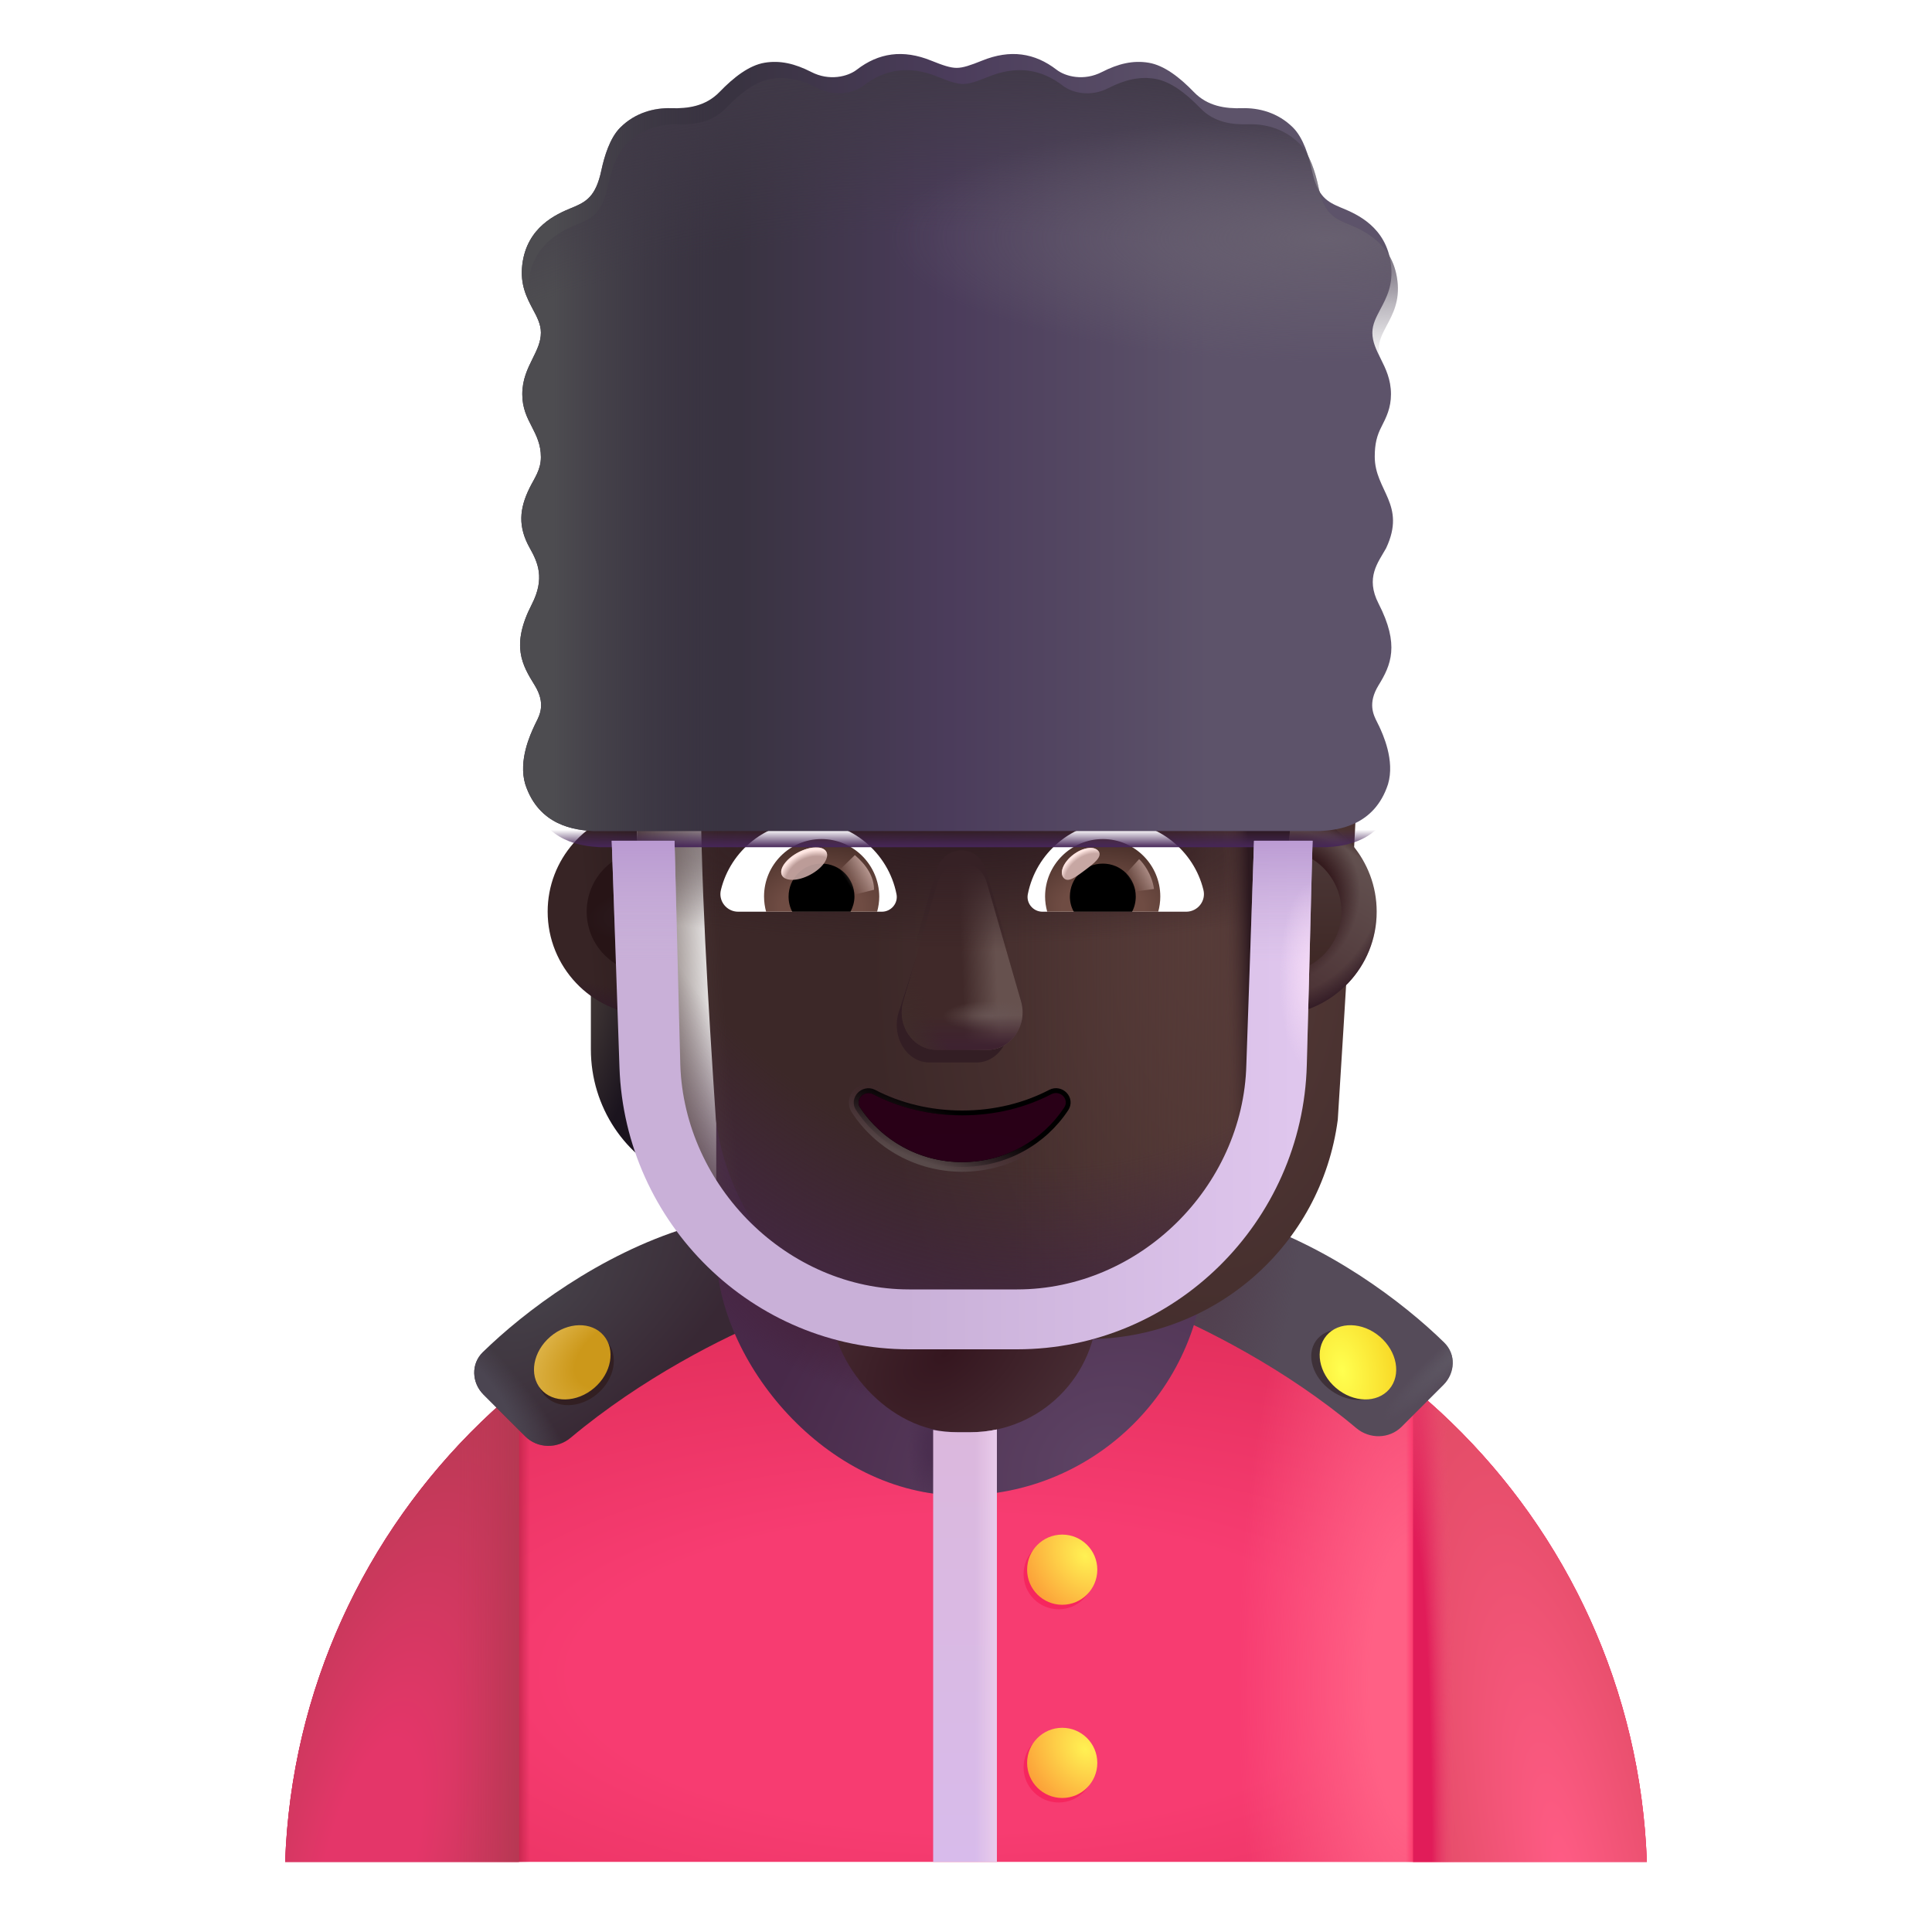 <svg viewBox="1 1 30 30" xmlns="http://www.w3.org/2000/svg">
<path d="M5.428 29.911H26.572C26.383 24.555 21.981 20.27 16.578 20.27H15.422C10.019 20.27 5.617 24.555 5.428 29.911Z" fill="url(#paint0_radial_4002_2837)"/>
<path d="M5.428 29.911H26.572C26.383 24.555 21.981 20.27 16.578 20.27H15.422C10.019 20.27 5.617 24.555 5.428 29.911Z" fill="url(#paint1_radial_4002_2837)"/>
<path d="M5.428 29.911H26.572C26.383 24.555 21.981 20.27 16.578 20.27H15.422C10.019 20.27 5.617 24.555 5.428 29.911Z" fill="url(#paint2_linear_4002_2837)"/>
<path d="M5.428 29.911H26.572C26.383 24.555 21.981 20.27 16.578 20.27H15.422C10.019 20.27 5.617 24.555 5.428 29.911Z" fill="url(#paint3_linear_4002_2837)"/>
<path d="M9.058 29.911H5.428C5.533 26.951 6.923 24.319 9.058 22.556V29.911Z" fill="url(#paint4_radial_4002_2837)"/>
<path d="M9.058 29.911H5.428C5.533 26.951 6.923 24.319 9.058 22.556V29.911Z" fill="url(#paint5_linear_4002_2837)"/>
<path d="M22.942 29.911H26.572C26.467 26.951 25.077 24.319 22.942 22.556V29.911Z" fill="url(#paint6_radial_4002_2837)"/>
<path d="M22.942 29.911H26.572C26.467 26.951 25.077 24.319 22.942 22.556V29.911Z" fill="url(#paint7_radial_4002_2837)"/>
<g filter="url(#filter0_i_4002_2837)">
<path d="M11.926 20.161C10.562 20.579 9.388 21.468 8.747 22.096C8.562 22.278 8.574 22.571 8.758 22.755L9.407 23.404C9.598 23.595 9.906 23.599 10.112 23.425C11.208 22.505 12.498 21.853 13.219 21.567L11.926 20.161Z" fill="url(#paint8_radial_4002_2837)"/>
<path d="M11.926 20.161C10.562 20.579 9.388 21.468 8.747 22.096C8.562 22.278 8.574 22.571 8.758 22.755L9.407 23.404C9.598 23.595 9.906 23.599 10.112 23.425C11.208 22.505 12.498 21.853 13.219 21.567L11.926 20.161Z" fill="url(#paint9_radial_4002_2837)"/>
</g>
<g filter="url(#filter1_ii_4002_2837)">
<path d="M20.046 20.161C21.41 20.579 22.584 21.468 23.225 22.096C23.41 22.278 23.398 22.571 23.214 22.755L22.565 23.404C22.374 23.595 22.066 23.599 21.86 23.425C20.764 22.505 19.474 21.853 18.753 21.567L20.046 20.161Z" fill="#554B59"/>
<path d="M20.046 20.161C21.41 20.579 22.584 21.468 23.225 22.096C23.41 22.278 23.398 22.571 23.214 22.755L22.565 23.404C22.374 23.595 22.066 23.599 21.86 23.425C20.764 22.505 19.474 21.853 18.753 21.567L20.046 20.161Z" fill="url(#paint10_radial_4002_2837)"/>
<path d="M20.046 20.161C21.41 20.579 22.584 21.468 23.225 22.096C23.41 22.278 23.398 22.571 23.214 22.755L22.565 23.404C22.374 23.595 22.066 23.599 21.86 23.425C20.764 22.505 19.474 21.853 18.753 21.567L20.046 20.161Z" fill="url(#paint11_radial_4002_2837)"/>
</g>
<g filter="url(#filter2_f_4002_2837)">
<ellipse cx="9.937" cy="22.243" rx="0.641" ry="0.524" transform="rotate(-40.534 9.937 22.243)" fill="#321F22"/>
</g>
<ellipse cx="9.886" cy="22.154" rx="0.641" ry="0.524" transform="rotate(-40.534 9.886 22.154)" fill="url(#paint12_radial_4002_2837)"/>
<g filter="url(#filter3_f_4002_2837)">
<ellipse rx="0.641" ry="0.494" transform="matrix(-0.816 -0.578 -0.578 0.816 21.957 22.191)" fill="#3E3138"/>
</g>
<ellipse rx="0.641" ry="0.524" transform="matrix(-0.76 -0.65 -0.65 0.76 22.086 22.154)" fill="url(#paint13_radial_4002_2837)"/>
<g filter="url(#filter4_iii_4002_2837)">
<rect x="12.172" y="14.927" width="7.594" height="9.594" rx="3.797" fill="url(#paint14_radial_4002_2837)"/>
<rect x="12.172" y="14.927" width="7.594" height="9.594" rx="3.797" fill="url(#paint15_radial_4002_2837)"/>
<rect x="12.172" y="14.927" width="7.594" height="9.594" rx="3.797" fill="url(#paint16_radial_4002_2837)"/>
</g>
<rect x="13.898" y="18.098" width="4.141" height="5.141" rx="1.969" fill="url(#paint17_radial_4002_2837)"/>
<path d="M15.49 23.203V29.911H16.479V23.197C16.347 23.225 16.21 23.239 16.07 23.239H15.867C15.738 23.239 15.612 23.227 15.49 23.203Z" fill="url(#paint18_linear_4002_2837)"/>
<path d="M15.49 23.203V29.911H16.479V23.197C16.347 23.225 16.21 23.239 16.07 23.239H15.867C15.738 23.239 15.612 23.227 15.49 23.203Z" fill="url(#paint19_linear_4002_2837)"/>
<g filter="url(#filter5_f_4002_2837)">
<circle cx="17.439" cy="28.444" r="0.545" fill="#F6265E"/>
</g>
<g filter="url(#filter6_f_4002_2837)">
<circle cx="17.439" cy="25.444" r="0.545" fill="#F6265E"/>
</g>
<circle cx="17.494" cy="28.374" r="0.545" fill="url(#paint20_radial_4002_2837)"/>
<circle cx="17.494" cy="25.374" r="0.545" fill="url(#paint21_radial_4002_2837)"/>
<path d="M20.802 16.672C21.137 16.661 21.451 16.548 21.706 16.363V17.294C21.706 18.188 21.174 18.983 20.365 19.314C20.536 18.951 20.653 18.556 20.711 18.134L20.802 16.672Z" fill="url(#paint22_radial_4002_2837)"/>
<path d="M11.079 16.672C10.744 16.661 10.43 16.548 10.175 16.363V17.294C10.175 18.188 10.707 18.983 11.515 19.314C11.345 18.951 11.228 18.556 11.17 18.134L11.079 16.672Z" fill="url(#paint23_radial_4002_2837)"/>
<g filter="url(#filter7_ii_4002_2837)">
<path d="M11.116 18.187C11.373 20.139 13.034 21.593 15.001 21.593H16.888C18.855 21.593 20.516 20.139 20.773 18.187C20.891 16.303 21.01 14.427 21.098 12.544C21.087 11.777 20.482 11.145 19.719 11.112H18.318C17.364 11.112 16.499 10.549 16.107 9.67C16.006 9.417 15.762 9.251 15.492 9.251H14.219C12.373 9.251 10.877 10.764 10.877 12.63C10.877 14.491 10.993 16.322 11.116 18.187Z" fill="url(#paint24_radial_4002_2837)"/>
</g>
<path d="M11.116 18.187C11.373 20.139 13.034 21.593 15.001 21.593H16.888C18.855 21.593 20.516 20.139 20.773 18.187C20.891 16.303 21.01 14.427 21.098 12.544C21.087 11.777 20.482 11.145 19.719 11.112H18.318C17.364 11.112 16.499 10.549 16.107 9.67C16.006 9.417 15.762 9.251 15.492 9.251H14.219C12.373 9.251 10.877 10.764 10.877 12.63C10.877 14.491 10.993 16.322 11.116 18.187Z" fill="url(#paint25_linear_4002_2837)"/>
<path d="M11.116 18.187C11.373 20.139 13.034 21.593 15.001 21.593H16.888C18.855 21.593 20.516 20.139 20.773 18.187C20.891 16.303 21.01 14.427 21.098 12.544C21.087 11.777 20.482 11.145 19.719 11.112H18.318C17.364 11.112 16.499 10.549 16.107 9.67C16.006 9.417 15.762 9.251 15.492 9.251H14.219C12.373 9.251 10.877 10.764 10.877 12.63C10.877 14.491 10.993 16.322 11.116 18.187Z" fill="url(#paint26_radial_4002_2837)"/>
<path d="M11.116 18.187C11.373 20.139 13.034 21.593 15.001 21.593H16.888C18.855 21.593 20.516 20.139 20.773 18.187C20.891 16.303 21.01 14.427 21.098 12.544C21.087 11.777 20.482 11.145 19.719 11.112H18.318C17.364 11.112 16.499 10.549 16.107 9.67C16.006 9.417 15.762 9.251 15.492 9.251H14.219C12.373 9.251 10.877 10.764 10.877 12.63C10.877 14.491 10.993 16.322 11.116 18.187Z" fill="url(#paint27_radial_4002_2837)"/>
<path d="M11.116 18.187C11.373 20.139 13.034 21.593 15.001 21.593H16.888C18.855 21.593 20.516 20.139 20.773 18.187C20.891 16.303 21.01 14.427 21.098 12.544C21.087 11.777 20.482 11.145 19.719 11.112H18.318C17.364 11.112 16.499 10.549 16.107 9.67C16.006 9.417 15.762 9.251 15.492 9.251H14.219C12.373 9.251 10.877 10.764 10.877 12.63C10.877 14.491 10.993 16.322 11.116 18.187Z" fill="url(#paint28_radial_4002_2837)"/>
<path d="M11.116 18.187C11.373 20.139 13.034 21.593 15.001 21.593H16.888C18.855 21.593 20.516 20.139 20.773 18.187C20.891 16.303 21.01 14.427 21.098 12.544C21.087 11.777 20.482 11.145 19.719 11.112H18.318C17.364 11.112 16.499 10.549 16.107 9.67C16.006 9.417 15.762 9.251 15.492 9.251H14.219C12.373 9.251 10.877 10.764 10.877 12.63C10.877 14.491 10.993 16.322 11.116 18.187Z" fill="url(#paint29_radial_4002_2837)"/>
<path d="M11.116 18.187C11.373 20.139 13.034 21.593 15.001 21.593H16.888C18.855 21.593 20.516 20.139 20.773 18.187C20.891 16.303 21.01 14.427 21.098 12.544C21.087 11.777 20.482 11.145 19.719 11.112H18.318C17.364 11.112 16.499 10.549 16.107 9.67C16.006 9.417 15.762 9.251 15.492 9.251H14.219C12.373 9.251 10.877 10.764 10.877 12.63C10.877 14.491 10.993 16.322 11.116 18.187Z" fill="url(#paint30_radial_4002_2837)"/>
<path d="M11.116 18.187C11.373 20.139 13.034 21.593 15.001 21.593H16.888C18.855 21.593 20.516 20.139 20.773 18.187C20.891 16.303 21.01 14.427 21.098 12.544C21.087 11.777 20.482 11.145 19.719 11.112H18.318C17.364 11.112 16.499 10.549 16.107 9.67C16.006 9.417 15.762 9.251 15.492 9.251H14.219C12.373 9.251 10.877 10.764 10.877 12.63C10.877 14.491 10.993 16.322 11.116 18.187Z" fill="url(#paint31_radial_4002_2837)"/>
<path d="M11.116 18.187C11.373 20.139 13.034 21.593 15.001 21.593H16.888C18.855 21.593 20.516 20.139 20.773 18.187C20.891 16.303 21.01 14.427 21.098 12.544C21.087 11.777 20.482 11.145 19.719 11.112H18.318C17.364 11.112 16.499 10.549 16.107 9.67C16.006 9.417 15.762 9.251 15.492 9.251H14.219C12.373 9.251 10.877 10.764 10.877 12.63C10.877 14.491 10.993 16.322 11.116 18.187Z" fill="url(#paint32_radial_4002_2837)"/>
<path d="M11.116 18.187C11.373 20.139 13.034 21.593 15.001 21.593H16.888C18.855 21.593 20.516 20.139 20.773 18.187C20.891 16.303 21.01 14.427 21.098 12.544C21.087 11.777 20.482 11.145 19.719 11.112H18.318C17.364 11.112 16.499 10.549 16.107 9.67C16.006 9.417 15.762 9.251 15.492 9.251H14.219C12.373 9.251 10.877 10.764 10.877 12.63C10.877 14.491 10.993 16.322 11.116 18.187Z" fill="url(#paint33_linear_4002_2837)"/>
<path d="M11.116 18.187C11.373 20.139 13.034 21.593 15.001 21.593H16.888C18.855 21.593 20.516 20.139 20.773 18.187C20.891 16.303 21.01 14.427 21.098 12.544C21.087 11.777 20.482 11.145 19.719 11.112H18.318C17.364 11.112 16.499 10.549 16.107 9.67C16.006 9.417 15.762 9.251 15.492 9.251H14.219C12.373 9.251 10.877 10.764 10.877 12.63C10.877 14.491 10.993 16.322 11.116 18.187Z" fill="url(#paint34_radial_4002_2837)"/>
<path d="M11.116 18.187C11.373 20.139 13.034 21.593 15.001 21.593H16.888C18.855 21.593 20.516 20.139 20.773 18.187C20.891 16.303 21.01 14.427 21.098 12.544C21.087 11.777 20.482 11.145 19.719 11.112H18.318C17.364 11.112 16.499 10.549 16.107 9.67C16.006 9.417 15.762 9.251 15.492 9.251H14.219C12.373 9.251 10.877 10.764 10.877 12.63C10.877 14.491 10.993 16.322 11.116 18.187Z" fill="url(#paint35_linear_4002_2837)"/>
<g filter="url(#filter8_f_4002_2837)">
<path d="M15.539 14.903L14.948 16.742C14.847 17.12 15.089 17.498 15.433 17.498H16.164C16.507 17.498 16.75 17.114 16.649 16.742L16.154 14.903C16.048 14.496 15.65 14.496 15.539 14.903Z" fill="#331E24"/>
</g>
<g filter="url(#filter9_f_4002_2837)">
<path d="M15.558 14.707L15.027 16.546C14.918 16.924 15.179 17.302 15.547 17.302H16.334C16.703 17.302 16.963 16.918 16.854 16.546L16.323 14.707C16.209 14.3 15.678 14.3 15.558 14.707Z" fill="#402929"/>
<path d="M15.558 14.707L15.027 16.546C14.918 16.924 15.179 17.302 15.547 17.302H16.334C16.703 17.302 16.963 16.918 16.854 16.546L16.323 14.707C16.209 14.3 15.678 14.3 15.558 14.707Z" fill="url(#paint36_linear_4002_2837)"/>
<path d="M15.558 14.707L15.027 16.546C14.918 16.924 15.179 17.302 15.547 17.302H16.334C16.703 17.302 16.963 16.918 16.854 16.546L16.323 14.707C16.209 14.3 15.678 14.3 15.558 14.707Z" fill="url(#paint37_radial_4002_2837)"/>
<path d="M15.558 14.707L15.027 16.546C14.918 16.924 15.179 17.302 15.547 17.302H16.334C16.703 17.302 16.963 16.918 16.854 16.546L16.323 14.707C16.209 14.3 15.678 14.3 15.558 14.707Z" fill="url(#paint38_linear_4002_2837)"/>
<path d="M15.558 14.707L15.027 16.546C14.918 16.924 15.179 17.302 15.547 17.302H16.334C16.703 17.302 16.963 16.918 16.854 16.546L16.323 14.707C16.209 14.3 15.678 14.3 15.558 14.707Z" fill="url(#paint39_radial_4002_2837)"/>
</g>
<g filter="url(#filter10_f_4002_2837)">
<path d="M15.543 14.51L15.012 16.349C14.903 16.727 15.164 17.105 15.533 17.105H16.319C16.688 17.105 16.948 16.721 16.84 16.349L16.308 14.51C16.194 14.103 15.663 14.103 15.543 14.51Z" fill="url(#paint40_linear_4002_2837)"/>
</g>
<g filter="url(#filter11_f_4002_2837)">
<path d="M14.59 17.924L14.59 17.924L14.589 17.923C14.487 17.872 14.381 17.904 14.318 17.97C14.255 18.037 14.229 18.145 14.295 18.241C14.643 18.769 15.25 19.12 15.94 19.12C16.631 19.12 17.238 18.768 17.586 18.241C17.651 18.143 17.627 18.035 17.562 17.968C17.499 17.902 17.393 17.872 17.292 17.923L17.292 17.923L17.291 17.924C16.901 18.127 16.441 18.244 15.94 18.244C15.444 18.244 14.979 18.127 14.59 17.924Z" stroke="url(#paint41_linear_4002_2837)" stroke-width="0.15"/>
</g>
<path d="M15.94 18.319C15.433 18.319 14.956 18.199 14.555 17.99C14.418 17.921 14.271 18.075 14.357 18.199C14.692 18.707 15.276 19.045 15.94 19.045C16.605 19.045 17.189 18.707 17.524 18.199C17.61 18.07 17.463 17.921 17.326 17.99C16.925 18.199 16.453 18.319 15.94 18.319Z" fill="url(#paint42_radial_4002_2837)"/>
<path d="M18.331 13.757C18.984 13.757 19.536 14.207 19.686 14.816C19.731 14.99 19.597 15.157 19.419 15.157H17.187C17.045 15.157 16.932 15.027 16.96 14.885C17.086 14.244 17.65 13.757 18.331 13.757Z" fill="white"/>
<path d="M18.125 14.029C18.619 14.029 19.017 14.431 19.017 14.921C19.017 15.003 19.005 15.084 18.985 15.157H17.261C17.24 15.08 17.228 15.003 17.228 14.921C17.228 14.431 17.63 14.029 18.125 14.029Z" fill="url(#paint43_radial_4002_2837)"/>
<path d="M17.613 14.921C17.613 14.638 17.841 14.41 18.125 14.41C18.409 14.41 18.636 14.638 18.636 14.921C18.636 15.007 18.616 15.088 18.579 15.157H17.674C17.634 15.088 17.613 15.007 17.613 14.921Z" fill="black"/>
<g filter="url(#filter12_f_4002_2837)">
<path d="M18.059 14.218C18.122 14.303 17.989 14.406 17.838 14.519C17.687 14.632 17.575 14.712 17.512 14.627C17.448 14.542 17.519 14.381 17.67 14.268C17.821 14.155 17.995 14.133 18.059 14.218Z" fill="#C7A7A3"/>
<path d="M18.059 14.218C18.122 14.303 17.989 14.406 17.838 14.519C17.687 14.632 17.575 14.712 17.512 14.627C17.448 14.542 17.519 14.381 17.67 14.268C17.821 14.155 17.995 14.133 18.059 14.218Z" fill="url(#paint44_radial_4002_2837)"/>
</g>
<g filter="url(#filter13_f_4002_2837)">
<path d="M18.919 14.804C18.887 14.573 18.752 14.399 18.688 14.341L18.428 14.626L18.546 14.854L18.919 14.804Z" fill="url(#paint45_linear_4002_2837)"/>
</g>
<path d="M13.55 13.757C12.896 13.757 12.345 14.207 12.195 14.816C12.15 14.99 12.284 15.157 12.462 15.157H14.694C14.836 15.157 14.949 15.027 14.921 14.885C14.795 14.244 14.227 13.757 13.55 13.757Z" fill="white"/>
<path d="M13.756 14.029C13.261 14.029 12.864 14.431 12.864 14.921C12.864 15.003 12.876 15.084 12.896 15.157H14.62C14.641 15.08 14.653 15.003 14.653 14.921C14.649 14.431 14.251 14.029 13.756 14.029Z" fill="url(#paint46_radial_4002_2837)"/>
<path d="M14.268 14.922C14.268 14.638 14.04 14.41 13.756 14.41C13.472 14.41 13.245 14.638 13.245 14.922C13.245 15.007 13.265 15.088 13.302 15.157H14.207C14.243 15.088 14.268 15.007 14.268 14.922Z" fill="black"/>
<g filter="url(#filter14_f_4002_2837)">
<path d="M14.572 14.816C14.572 14.528 14.337 14.336 14.274 14.278L13.986 14.556L14.163 14.918L14.572 14.816Z" fill="url(#paint47_linear_4002_2837)"/>
</g>
<g filter="url(#filter15_f_4002_2837)">
<ellipse cx="13.487" cy="14.41" rx="0.39" ry="0.197" transform="rotate(-27.914 13.487 14.41)" fill="#C7A7A3" fill-opacity="0.9"/>
<ellipse cx="13.487" cy="14.41" rx="0.39" ry="0.197" transform="rotate(-27.914 13.487 14.41)" fill="url(#paint48_radial_4002_2837)"/>
</g>
<path d="M20.862 16.763C20.928 15.699 20.992 14.636 21.047 13.572C21.802 13.704 22.377 14.363 22.377 15.156C22.377 16.013 21.707 16.714 20.862 16.763Z" fill="url(#paint49_linear_4002_2837)"/>
<path d="M20.862 16.763C20.928 15.699 20.992 14.636 21.047 13.572C21.802 13.704 22.377 14.363 22.377 15.156C22.377 16.013 21.707 16.714 20.862 16.763Z" fill="url(#paint50_radial_4002_2837)"/>
<path d="M20.862 16.763C20.928 15.699 20.992 14.636 21.047 13.572C21.802 13.704 22.377 14.363 22.377 15.156C22.377 16.013 21.707 16.714 20.862 16.763Z" fill="url(#paint51_radial_4002_2837)"/>
<path d="M20.862 16.763C20.928 15.699 20.992 14.636 21.047 13.572C21.802 13.704 22.377 14.363 22.377 15.156C22.377 16.013 21.707 16.714 20.862 16.763Z" fill="url(#paint52_radial_4002_2837)"/>
<path d="M10.886 13.563C10.105 13.673 9.504 14.345 9.504 15.156C9.504 16.015 10.177 16.717 11.025 16.763C10.96 15.695 10.907 14.632 10.886 13.563Z" fill="url(#paint53_linear_4002_2837)"/>
<path d="M10.886 13.563C10.105 13.673 9.504 14.345 9.504 15.156C9.504 16.015 10.177 16.717 11.025 16.763C10.96 15.695 10.907 14.632 10.886 13.563Z" fill="url(#paint54_radial_4002_2837)"/>
<g filter="url(#filter16_f_4002_2837)">
<path d="M10.855 14.224C10.428 14.319 10.11 14.701 10.11 15.156C10.11 15.641 10.47 16.041 10.938 16.103C10.904 15.476 10.874 14.851 10.855 14.224Z" fill="url(#paint55_radial_4002_2837)"/>
</g>
<g filter="url(#filter17_f_4002_2837)">
<path d="M20.883 16.108C20.922 15.474 20.959 14.839 20.994 14.205C21.465 14.264 21.83 14.666 21.83 15.153C21.83 15.678 21.407 16.103 20.883 16.108Z" fill="url(#paint56_linear_4002_2837)"/>
</g>
<g filter="url(#filter18_i_4002_2837)">
<path d="M10.31 14.155C10.032 14.139 9.468 14.076 9.256 13.427C9.146 13.058 9.338 12.648 9.399 12.518C9.4 12.515 9.401 12.512 9.403 12.509C9.409 12.496 9.416 12.483 9.423 12.468C9.484 12.348 9.575 12.171 9.403 11.891C9.21 11.578 9.028 11.276 9.358 10.634C9.565 10.229 9.451 9.982 9.326 9.759C9.143 9.432 9.16 9.155 9.326 8.821C9.397 8.678 9.499 8.546 9.499 8.349C9.499 8.151 9.429 8.014 9.358 7.875C9.284 7.732 9.21 7.586 9.21 7.371C9.21 7.141 9.294 6.973 9.371 6.817C9.437 6.684 9.499 6.56 9.499 6.415C9.499 6.286 9.44 6.174 9.374 6.051C9.28 5.873 9.173 5.671 9.21 5.36C9.281 4.77 9.747 4.574 9.966 4.482C9.973 4.479 9.98 4.476 9.987 4.474C10.195 4.385 10.35 4.311 10.438 3.894C10.484 3.679 10.57 3.392 10.731 3.231C10.965 2.997 11.265 2.922 11.522 2.93C11.779 2.938 12.057 2.902 12.274 2.677C12.491 2.452 12.732 2.264 12.973 2.224C13.214 2.184 13.444 2.238 13.698 2.368C13.979 2.513 14.265 2.439 14.403 2.333C14.742 2.071 15.121 2.013 15.561 2.192C15.74 2.264 15.856 2.304 15.955 2.304C16.053 2.304 16.169 2.264 16.348 2.192C16.788 2.013 17.167 2.071 17.507 2.333C17.644 2.439 17.93 2.513 18.211 2.368C18.465 2.238 18.695 2.184 18.936 2.224C19.177 2.264 19.419 2.452 19.636 2.677C19.852 2.902 20.13 2.938 20.387 2.93C20.644 2.922 20.944 2.997 21.178 3.231C21.339 3.392 21.425 3.679 21.471 3.894C21.559 4.311 21.714 4.385 21.923 4.474C21.929 4.476 21.936 4.479 21.943 4.482C22.162 4.574 22.628 4.77 22.699 5.36C22.737 5.671 22.63 5.873 22.535 6.051C22.47 6.174 22.41 6.286 22.41 6.415C22.41 6.56 22.472 6.684 22.538 6.817C22.616 6.973 22.699 7.141 22.699 7.371C22.699 7.586 22.625 7.732 22.552 7.875C22.48 8.014 22.447 8.143 22.447 8.341C22.447 8.869 22.943 9.083 22.623 9.763C22.498 9.986 22.299 10.218 22.506 10.622C22.836 11.264 22.699 11.578 22.506 11.891C22.335 12.171 22.425 12.348 22.486 12.468C22.494 12.483 22.5 12.496 22.506 12.509C22.508 12.512 22.509 12.515 22.511 12.518C22.572 12.648 22.763 13.058 22.653 13.427C22.441 14.076 21.878 14.139 21.599 14.155H10.31Z" fill="url(#paint57_linear_4002_2837)"/>
<path d="M10.31 14.155C10.032 14.139 9.468 14.076 9.256 13.427C9.146 13.058 9.338 12.648 9.399 12.518C9.4 12.515 9.401 12.512 9.403 12.509C9.409 12.496 9.416 12.483 9.423 12.468C9.484 12.348 9.575 12.171 9.403 11.891C9.21 11.578 9.028 11.276 9.358 10.634C9.565 10.229 9.451 9.982 9.326 9.759C9.143 9.432 9.16 9.155 9.326 8.821C9.397 8.678 9.499 8.546 9.499 8.349C9.499 8.151 9.429 8.014 9.358 7.875C9.284 7.732 9.21 7.586 9.21 7.371C9.21 7.141 9.294 6.973 9.371 6.817C9.437 6.684 9.499 6.56 9.499 6.415C9.499 6.286 9.44 6.174 9.374 6.051C9.28 5.873 9.173 5.671 9.21 5.36C9.281 4.77 9.747 4.574 9.966 4.482C9.973 4.479 9.98 4.476 9.987 4.474C10.195 4.385 10.35 4.311 10.438 3.894C10.484 3.679 10.57 3.392 10.731 3.231C10.965 2.997 11.265 2.922 11.522 2.93C11.779 2.938 12.057 2.902 12.274 2.677C12.491 2.452 12.732 2.264 12.973 2.224C13.214 2.184 13.444 2.238 13.698 2.368C13.979 2.513 14.265 2.439 14.403 2.333C14.742 2.071 15.121 2.013 15.561 2.192C15.74 2.264 15.856 2.304 15.955 2.304C16.053 2.304 16.169 2.264 16.348 2.192C16.788 2.013 17.167 2.071 17.507 2.333C17.644 2.439 17.93 2.513 18.211 2.368C18.465 2.238 18.695 2.184 18.936 2.224C19.177 2.264 19.419 2.452 19.636 2.677C19.852 2.902 20.13 2.938 20.387 2.93C20.644 2.922 20.944 2.997 21.178 3.231C21.339 3.392 21.425 3.679 21.471 3.894C21.559 4.311 21.714 4.385 21.923 4.474C21.929 4.476 21.936 4.479 21.943 4.482C22.162 4.574 22.628 4.77 22.699 5.36C22.737 5.671 22.63 5.873 22.535 6.051C22.47 6.174 22.41 6.286 22.41 6.415C22.41 6.56 22.472 6.684 22.538 6.817C22.616 6.973 22.699 7.141 22.699 7.371C22.699 7.586 22.625 7.732 22.552 7.875C22.48 8.014 22.447 8.143 22.447 8.341C22.447 8.869 22.943 9.083 22.623 9.763C22.498 9.986 22.299 10.218 22.506 10.622C22.836 11.264 22.699 11.578 22.506 11.891C22.335 12.171 22.425 12.348 22.486 12.468C22.494 12.483 22.5 12.496 22.506 12.509C22.508 12.512 22.509 12.515 22.511 12.518C22.572 12.648 22.763 13.058 22.653 13.427C22.441 14.076 21.878 14.139 21.599 14.155H10.31Z" fill="url(#paint58_linear_4002_2837)"/>
</g>
<path d="M10.31 14.155C10.032 14.139 9.468 14.076 9.256 13.427C9.146 13.058 9.338 12.648 9.399 12.518C9.4 12.515 9.401 12.512 9.403 12.509C9.409 12.496 9.416 12.483 9.423 12.468C9.484 12.348 9.575 12.171 9.403 11.891C9.21 11.578 9.028 11.276 9.358 10.634C9.565 10.229 9.451 9.982 9.326 9.759C9.143 9.432 9.16 9.155 9.326 8.821C9.397 8.678 9.499 8.546 9.499 8.349C9.499 8.151 9.429 8.014 9.358 7.875C9.284 7.732 9.21 7.586 9.21 7.371C9.21 7.141 9.294 6.973 9.371 6.817C9.437 6.684 9.499 6.56 9.499 6.415C9.499 6.286 9.44 6.174 9.374 6.051C9.28 5.873 9.173 5.671 9.21 5.36C9.281 4.77 9.747 4.574 9.966 4.482C9.973 4.479 9.98 4.476 9.987 4.474C10.195 4.385 10.35 4.311 10.438 3.894C10.484 3.679 10.57 3.392 10.731 3.231C10.965 2.997 11.265 2.922 11.522 2.93C11.779 2.938 12.057 2.902 12.274 2.677C12.491 2.452 12.732 2.264 12.973 2.224C13.214 2.184 13.444 2.238 13.698 2.368C13.979 2.513 14.265 2.439 14.403 2.333C14.742 2.071 15.121 2.013 15.561 2.192C15.74 2.264 15.856 2.304 15.955 2.304C16.053 2.304 16.169 2.264 16.348 2.192C16.788 2.013 17.167 2.071 17.507 2.333C17.644 2.439 17.93 2.513 18.211 2.368C18.465 2.238 18.695 2.184 18.936 2.224C19.177 2.264 19.419 2.452 19.636 2.677C19.852 2.902 20.13 2.938 20.387 2.93C20.644 2.922 20.944 2.997 21.178 3.231C21.339 3.392 21.425 3.679 21.471 3.894C21.559 4.311 21.714 4.385 21.923 4.474C21.929 4.476 21.936 4.479 21.943 4.482C22.162 4.574 22.628 4.77 22.699 5.36C22.737 5.671 22.63 5.873 22.535 6.051C22.47 6.174 22.41 6.286 22.41 6.415C22.41 6.56 22.472 6.684 22.538 6.817C22.616 6.973 22.699 7.141 22.699 7.371C22.699 7.586 22.625 7.732 22.552 7.875C22.48 8.014 22.447 8.143 22.447 8.341C22.447 8.869 22.943 9.083 22.623 9.763C22.498 9.986 22.299 10.218 22.506 10.622C22.836 11.264 22.699 11.578 22.506 11.891C22.335 12.171 22.425 12.348 22.486 12.468C22.494 12.483 22.5 12.496 22.506 12.509C22.508 12.512 22.509 12.515 22.511 12.518C22.572 12.648 22.763 13.058 22.653 13.427C22.441 14.076 21.878 14.139 21.599 14.155H10.31Z" fill="url(#paint59_radial_4002_2837)"/>
<path d="M10.31 14.155C10.032 14.139 9.468 14.076 9.256 13.427C9.146 13.058 9.338 12.648 9.399 12.518C9.4 12.515 9.401 12.512 9.403 12.509C9.409 12.496 9.416 12.483 9.423 12.468C9.484 12.348 9.575 12.171 9.403 11.891C9.21 11.578 9.028 11.276 9.358 10.634C9.565 10.229 9.451 9.982 9.326 9.759C9.143 9.432 9.16 9.155 9.326 8.821C9.397 8.678 9.499 8.546 9.499 8.349C9.499 8.151 9.429 8.014 9.358 7.875C9.284 7.732 9.21 7.586 9.21 7.371C9.21 7.141 9.294 6.973 9.371 6.817C9.437 6.684 9.499 6.56 9.499 6.415C9.499 6.286 9.44 6.174 9.374 6.051C9.28 5.873 9.173 5.671 9.21 5.36C9.281 4.77 9.747 4.574 9.966 4.482C9.973 4.479 9.98 4.476 9.987 4.474C10.195 4.385 10.35 4.311 10.438 3.894C10.484 3.679 10.57 3.392 10.731 3.231C10.965 2.997 11.265 2.922 11.522 2.93C11.779 2.938 12.057 2.902 12.274 2.677C12.491 2.452 12.732 2.264 12.973 2.224C13.214 2.184 13.444 2.238 13.698 2.368C13.979 2.513 14.265 2.439 14.403 2.333C14.742 2.071 15.121 2.013 15.561 2.192C15.74 2.264 15.856 2.304 15.955 2.304C16.053 2.304 16.169 2.264 16.348 2.192C16.788 2.013 17.167 2.071 17.507 2.333C17.644 2.439 17.93 2.513 18.211 2.368C18.465 2.238 18.695 2.184 18.936 2.224C19.177 2.264 19.419 2.452 19.636 2.677C19.852 2.902 20.13 2.938 20.387 2.93C20.644 2.922 20.944 2.997 21.178 3.231C21.339 3.392 21.425 3.679 21.471 3.894C21.559 4.311 21.714 4.385 21.923 4.474C21.929 4.476 21.936 4.479 21.943 4.482C22.162 4.574 22.628 4.77 22.699 5.36C22.737 5.671 22.63 5.873 22.535 6.051C22.47 6.174 22.41 6.286 22.41 6.415C22.41 6.56 22.472 6.684 22.538 6.817C22.616 6.973 22.699 7.141 22.699 7.371C22.699 7.586 22.625 7.732 22.552 7.875C22.48 8.014 22.447 8.143 22.447 8.341C22.447 8.869 22.943 9.083 22.623 9.763C22.498 9.986 22.299 10.218 22.506 10.622C22.836 11.264 22.699 11.578 22.506 11.891C22.335 12.171 22.425 12.348 22.486 12.468C22.494 12.483 22.5 12.496 22.506 12.509C22.508 12.512 22.509 12.515 22.511 12.518C22.572 12.648 22.763 13.058 22.653 13.427C22.441 14.076 21.878 14.139 21.599 14.155H10.31Z" fill="url(#paint60_radial_4002_2837)"/>
<path d="M10.31 14.155C10.032 14.139 9.468 14.076 9.256 13.427C9.146 13.058 9.338 12.648 9.399 12.518C9.4 12.515 9.401 12.512 9.403 12.509C9.409 12.496 9.416 12.483 9.423 12.468C9.484 12.348 9.575 12.171 9.403 11.891C9.21 11.578 9.028 11.276 9.358 10.634C9.565 10.229 9.451 9.982 9.326 9.759C9.143 9.432 9.16 9.155 9.326 8.821C9.397 8.678 9.499 8.546 9.499 8.349C9.499 8.151 9.429 8.014 9.358 7.875C9.284 7.732 9.21 7.586 9.21 7.371C9.21 7.141 9.294 6.973 9.371 6.817C9.437 6.684 9.499 6.56 9.499 6.415C9.499 6.286 9.44 6.174 9.374 6.051C9.28 5.873 9.173 5.671 9.21 5.36C9.281 4.77 9.747 4.574 9.966 4.482C9.973 4.479 9.98 4.476 9.987 4.474C10.195 4.385 10.35 4.311 10.438 3.894C10.484 3.679 10.57 3.392 10.731 3.231C10.965 2.997 11.265 2.922 11.522 2.93C11.779 2.938 12.057 2.902 12.274 2.677C12.491 2.452 12.732 2.264 12.973 2.224C13.214 2.184 13.444 2.238 13.698 2.368C13.979 2.513 14.265 2.439 14.403 2.333C14.742 2.071 15.121 2.013 15.561 2.192C15.74 2.264 15.856 2.304 15.955 2.304C16.053 2.304 16.169 2.264 16.348 2.192C16.788 2.013 17.167 2.071 17.507 2.333C17.644 2.439 17.93 2.513 18.211 2.368C18.465 2.238 18.695 2.184 18.936 2.224C19.177 2.264 19.419 2.452 19.636 2.677C19.852 2.902 20.13 2.938 20.387 2.93C20.644 2.922 20.944 2.997 21.178 3.231C21.339 3.392 21.425 3.679 21.471 3.894C21.559 4.311 21.714 4.385 21.923 4.474C21.929 4.476 21.936 4.479 21.943 4.482C22.162 4.574 22.628 4.77 22.699 5.36C22.737 5.671 22.63 5.873 22.535 6.051C22.47 6.174 22.41 6.286 22.41 6.415C22.41 6.56 22.472 6.684 22.538 6.817C22.616 6.973 22.699 7.141 22.699 7.371C22.699 7.586 22.625 7.732 22.552 7.875C22.48 8.014 22.447 8.143 22.447 8.341C22.447 8.869 22.943 9.083 22.623 9.763C22.498 9.986 22.299 10.218 22.506 10.622C22.836 11.264 22.699 11.578 22.506 11.891C22.335 12.171 22.425 12.348 22.486 12.468C22.494 12.483 22.5 12.496 22.506 12.509C22.508 12.512 22.509 12.515 22.511 12.518C22.572 12.648 22.763 13.058 22.653 13.427C22.441 14.076 21.878 14.139 21.599 14.155H10.31Z" fill="url(#paint61_linear_4002_2837)"/>
<g filter="url(#filter19_i_4002_2837)">
<path d="M10.499 14.155L10.619 17.673C10.702 20.098 12.691 22.052 15.117 22.052H16.794C19.234 22.052 21.229 20.075 21.292 17.636L21.381 14.155H20.473L20.353 17.636C20.304 19.533 18.692 21.122 16.794 21.122H15.117C13.23 21.122 11.628 19.525 11.564 17.639L11.474 14.155H10.499Z" fill="url(#paint62_linear_4002_2837)"/>
<path d="M10.499 14.155L10.619 17.673C10.702 20.098 12.691 22.052 15.117 22.052H16.794C19.234 22.052 21.229 20.075 21.292 17.636L21.381 14.155H20.473L20.353 17.636C20.304 19.533 18.692 21.122 16.794 21.122H15.117C13.23 21.122 11.628 19.525 11.564 17.639L11.474 14.155H10.499Z" fill="url(#paint63_linear_4002_2837)"/>
<path d="M10.499 14.155L10.619 17.673C10.702 20.098 12.691 22.052 15.117 22.052H16.794C19.234 22.052 21.229 20.075 21.292 17.636L21.381 14.155H20.473L20.353 17.636C20.304 19.533 18.692 21.122 16.794 21.122H15.117C13.23 21.122 11.628 19.525 11.564 17.639L11.474 14.155H10.499Z" fill="url(#paint64_radial_4002_2837)"/>
</g>
<defs>
<filter id="filter0_i_4002_2837" x="8.464" y="20.061" width="4.755" height="3.491" filterUnits="userSpaceOnUse" color-interpolation-filters="sRGB">
<feFlood flood-opacity="0" result="BackgroundImageFix"/>
<feBlend mode="normal" in="SourceGraphic" in2="BackgroundImageFix" result="shape"/>
<feColorMatrix in="SourceAlpha" type="matrix" values="0 0 0 0 0 0 0 0 0 0 0 0 0 0 0 0 0 0 127 0" result="hardAlpha"/>
<feOffset dx="-0.25" dy="-0.1"/>
<feGaussianBlur stdDeviation="0.075"/>
<feComposite in2="hardAlpha" operator="arithmetic" k2="-1" k3="1"/>
<feColorMatrix type="matrix" values="0 0 0 0 0.263 0 0 0 0 0.173 0 0 0 0 0.31 0 0 0 1 0"/>
<feBlend mode="normal" in2="shape" result="effect1_innerShadow_4002_2837"/>
</filter>
<filter id="filter1_ii_4002_2837" x="18.753" y="19.961" width="4.705" height="3.591" filterUnits="userSpaceOnUse" color-interpolation-filters="sRGB">
<feFlood flood-opacity="0" result="BackgroundImageFix"/>
<feBlend mode="normal" in="SourceGraphic" in2="BackgroundImageFix" result="shape"/>
<feColorMatrix in="SourceAlpha" type="matrix" values="0 0 0 0 0 0 0 0 0 0 0 0 0 0 0 0 0 0 127 0" result="hardAlpha"/>
<feOffset dx="0.1" dy="-0.2"/>
<feGaussianBlur stdDeviation="0.15"/>
<feComposite in2="hardAlpha" operator="arithmetic" k2="-1" k3="1"/>
<feColorMatrix type="matrix" values="0 0 0 0 0.271 0 0 0 0 0.173 0 0 0 0 0.31 0 0 0 1 0"/>
<feBlend mode="normal" in2="shape" result="effect1_innerShadow_4002_2837"/>
<feColorMatrix in="SourceAlpha" type="matrix" values="0 0 0 0 0 0 0 0 0 0 0 0 0 0 0 0 0 0 127 0" result="hardAlpha"/>
<feOffset dx="0.1" dy="-0.05"/>
<feGaussianBlur stdDeviation="0.05"/>
<feComposite in2="hardAlpha" operator="arithmetic" k2="-1" k3="1"/>
<feColorMatrix type="matrix" values="0 0 0 0 0.267 0 0 0 0 0.067 0 0 0 0 0.22 0 0 0 1 0"/>
<feBlend mode="normal" in2="effect1_innerShadow_4002_2837" result="effect2_innerShadow_4002_2837"/>
</filter>
<filter id="filter2_f_4002_2837" x="8.842" y="21.167" width="2.189" height="2.153" filterUnits="userSpaceOnUse" color-interpolation-filters="sRGB">
<feFlood flood-opacity="0" result="BackgroundImageFix"/>
<feBlend mode="normal" in="SourceGraphic" in2="BackgroundImageFix" result="shape"/>
<feGaussianBlur stdDeviation="0.25" result="effect1_foregroundBlur_4002_2837"/>
</filter>
<filter id="filter3_f_4002_2837" x="21.111" y="21.394" width="1.692" height="1.595" filterUnits="userSpaceOnUse" color-interpolation-filters="sRGB">
<feFlood flood-opacity="0" result="BackgroundImageFix"/>
<feBlend mode="normal" in="SourceGraphic" in2="BackgroundImageFix" result="shape"/>
<feGaussianBlur stdDeviation="0.125" result="effect1_foregroundBlur_4002_2837"/>
</filter>
<filter id="filter4_iii_4002_2837" x="12.072" y="14.826" width="7.744" height="9.694" filterUnits="userSpaceOnUse" color-interpolation-filters="sRGB">
<feFlood flood-opacity="0" result="BackgroundImageFix"/>
<feBlend mode="normal" in="SourceGraphic" in2="BackgroundImageFix" result="shape"/>
<feColorMatrix in="SourceAlpha" type="matrix" values="0 0 0 0 0 0 0 0 0 0 0 0 0 0 0 0 0 0 127 0" result="hardAlpha"/>
<feOffset dx="-0.1" dy="-0.1"/>
<feGaussianBlur stdDeviation="0.075"/>
<feComposite in2="hardAlpha" operator="arithmetic" k2="-1" k3="1"/>
<feColorMatrix type="matrix" values="0 0 0 0 0.439 0 0 0 0 0.384 0 0 0 0 0.475 0 0 0 1 0"/>
<feBlend mode="normal" in2="shape" result="effect1_innerShadow_4002_2837"/>
<feColorMatrix in="SourceAlpha" type="matrix" values="0 0 0 0 0 0 0 0 0 0 0 0 0 0 0 0 0 0 127 0" result="hardAlpha"/>
<feOffset dx="0.05" dy="-0.1"/>
<feGaussianBlur stdDeviation="0.075"/>
<feComposite in2="hardAlpha" operator="arithmetic" k2="-1" k3="1"/>
<feColorMatrix type="matrix" values="0 0 0 0 0.439 0 0 0 0 0.384 0 0 0 0 0.475 0 0 0 1 0"/>
<feBlend mode="normal" in2="effect1_innerShadow_4002_2837" result="effect2_innerShadow_4002_2837"/>
<feColorMatrix in="SourceAlpha" type="matrix" values="0 0 0 0 0 0 0 0 0 0 0 0 0 0 0 0 0 0 127 0" result="hardAlpha"/>
<feOffset dy="-0.1"/>
<feGaussianBlur stdDeviation="0.05"/>
<feComposite in2="hardAlpha" operator="arithmetic" k2="-1" k3="1"/>
<feColorMatrix type="matrix" values="0 0 0 0 0.329 0 0 0 0 0.173 0 0 0 0 0.373 0 0 0 1 0"/>
<feBlend mode="normal" in2="effect2_innerShadow_4002_2837" result="effect3_innerShadow_4002_2837"/>
</filter>
<filter id="filter5_f_4002_2837" x="16.395" y="27.399" width="2.09" height="2.09" filterUnits="userSpaceOnUse" color-interpolation-filters="sRGB">
<feFlood flood-opacity="0" result="BackgroundImageFix"/>
<feBlend mode="normal" in="SourceGraphic" in2="BackgroundImageFix" result="shape"/>
<feGaussianBlur stdDeviation="0.25" result="effect1_foregroundBlur_4002_2837"/>
</filter>
<filter id="filter6_f_4002_2837" x="16.395" y="24.399" width="2.09" height="2.09" filterUnits="userSpaceOnUse" color-interpolation-filters="sRGB">
<feFlood flood-opacity="0" result="BackgroundImageFix"/>
<feBlend mode="normal" in="SourceGraphic" in2="BackgroundImageFix" result="shape"/>
<feGaussianBlur stdDeviation="0.25" result="effect1_foregroundBlur_4002_2837"/>
</filter>
<filter id="filter7_ii_4002_2837" x="10.877" y="9.251" width="11.22" height="12.542" filterUnits="userSpaceOnUse" color-interpolation-filters="sRGB">
<feFlood flood-opacity="0" result="BackgroundImageFix"/>
<feBlend mode="normal" in="SourceGraphic" in2="BackgroundImageFix" result="shape"/>
<feColorMatrix in="SourceAlpha" type="matrix" values="0 0 0 0 0 0 0 0 0 0 0 0 0 0 0 0 0 0 127 0" result="hardAlpha"/>
<feOffset dx="1"/>
<feGaussianBlur stdDeviation="0.5"/>
<feComposite in2="hardAlpha" operator="arithmetic" k2="-1" k3="1"/>
<feColorMatrix type="matrix" values="0 0 0 0 0.333 0 0 0 0 0.271 0 0 0 0 0.259 0 0 0 1 0"/>
<feBlend mode="normal" in2="shape" result="effect1_innerShadow_4002_2837"/>
<feColorMatrix in="SourceAlpha" type="matrix" values="0 0 0 0 0 0 0 0 0 0 0 0 0 0 0 0 0 0 127 0" result="hardAlpha"/>
<feOffset dy="0.2"/>
<feGaussianBlur stdDeviation="0.375"/>
<feComposite in2="hardAlpha" operator="arithmetic" k2="-1" k3="1"/>
<feColorMatrix type="matrix" values="0 0 0 0 0.145 0 0 0 0 0.071 0 0 0 0 0.075 0 0 0 1 0"/>
<feBlend mode="normal" in2="effect1_innerShadow_4002_2837" result="effect2_innerShadow_4002_2837"/>
</filter>
<filter id="filter8_f_4002_2837" x="13.925" y="13.598" width="3.747" height="4.9" filterUnits="userSpaceOnUse" color-interpolation-filters="sRGB">
<feFlood flood-opacity="0" result="BackgroundImageFix"/>
<feBlend mode="normal" in="SourceGraphic" in2="BackgroundImageFix" result="shape"/>
<feGaussianBlur stdDeviation="0.5" result="effect1_foregroundBlur_4002_2837"/>
</filter>
<filter id="filter9_f_4002_2837" x="14.802" y="14.202" width="2.277" height="3.3" filterUnits="userSpaceOnUse" color-interpolation-filters="sRGB">
<feFlood flood-opacity="0" result="BackgroundImageFix"/>
<feBlend mode="normal" in="SourceGraphic" in2="BackgroundImageFix" result="shape"/>
<feGaussianBlur stdDeviation="0.1" result="effect1_foregroundBlur_4002_2837"/>
</filter>
<filter id="filter10_f_4002_2837" x="14.787" y="14.005" width="2.277" height="3.3" filterUnits="userSpaceOnUse" color-interpolation-filters="sRGB">
<feFlood flood-opacity="0" result="BackgroundImageFix"/>
<feBlend mode="normal" in="SourceGraphic" in2="BackgroundImageFix" result="shape"/>
<feGaussianBlur stdDeviation="0.1" result="effect1_foregroundBlur_4002_2837"/>
</filter>
<filter id="filter11_f_4002_2837" x="14.081" y="17.722" width="3.718" height="1.573" filterUnits="userSpaceOnUse" color-interpolation-filters="sRGB">
<feFlood flood-opacity="0" result="BackgroundImageFix"/>
<feBlend mode="normal" in="SourceGraphic" in2="BackgroundImageFix" result="shape"/>
<feGaussianBlur stdDeviation="0.05" result="effect1_foregroundBlur_4002_2837"/>
</filter>
<filter id="filter12_f_4002_2837" x="17.388" y="14.066" width="0.787" height="0.696" filterUnits="userSpaceOnUse" color-interpolation-filters="sRGB">
<feFlood flood-opacity="0" result="BackgroundImageFix"/>
<feBlend mode="normal" in="SourceGraphic" in2="BackgroundImageFix" result="shape"/>
<feGaussianBlur stdDeviation="0.05" result="effect1_foregroundBlur_4002_2837"/>
</filter>
<filter id="filter13_f_4002_2837" x="18.228" y="14.141" width="0.891" height="0.913" filterUnits="userSpaceOnUse" color-interpolation-filters="sRGB">
<feFlood flood-opacity="0" result="BackgroundImageFix"/>
<feBlend mode="normal" in="SourceGraphic" in2="BackgroundImageFix" result="shape"/>
<feGaussianBlur stdDeviation="0.1" result="effect1_foregroundBlur_4002_2837"/>
</filter>
<filter id="filter14_f_4002_2837" x="13.786" y="14.078" width="0.986" height="1.04" filterUnits="userSpaceOnUse" color-interpolation-filters="sRGB">
<feFlood flood-opacity="0" result="BackgroundImageFix"/>
<feBlend mode="normal" in="SourceGraphic" in2="BackgroundImageFix" result="shape"/>
<feGaussianBlur stdDeviation="0.1" result="effect1_foregroundBlur_4002_2837"/>
</filter>
<filter id="filter15_f_4002_2837" x="13.03" y="14.058" width="0.913" height="0.705" filterUnits="userSpaceOnUse" color-interpolation-filters="sRGB">
<feFlood flood-opacity="0" result="BackgroundImageFix"/>
<feBlend mode="normal" in="SourceGraphic" in2="BackgroundImageFix" result="shape"/>
<feGaussianBlur stdDeviation="0.05" result="effect1_foregroundBlur_4002_2837"/>
</filter>
<filter id="filter16_f_4002_2837" x="9.86" y="13.974" width="1.329" height="2.379" filterUnits="userSpaceOnUse" color-interpolation-filters="sRGB">
<feFlood flood-opacity="0" result="BackgroundImageFix"/>
<feBlend mode="normal" in="SourceGraphic" in2="BackgroundImageFix" result="shape"/>
<feGaussianBlur stdDeviation="0.125" result="effect1_foregroundBlur_4002_2837"/>
</filter>
<filter id="filter17_f_4002_2837" x="20.383" y="13.705" width="1.947" height="2.903" filterUnits="userSpaceOnUse" color-interpolation-filters="sRGB">
<feFlood flood-opacity="0" result="BackgroundImageFix"/>
<feBlend mode="normal" in="SourceGraphic" in2="BackgroundImageFix" result="shape"/>
<feGaussianBlur stdDeviation="0.25" result="effect1_foregroundBlur_4002_2837"/>
</filter>
<filter id="filter18_i_4002_2837" x="9.076" y="1.839" width="13.655" height="12.317" filterUnits="userSpaceOnUse" color-interpolation-filters="sRGB">
<feFlood flood-opacity="0" result="BackgroundImageFix"/>
<feBlend mode="normal" in="SourceGraphic" in2="BackgroundImageFix" result="shape"/>
<feColorMatrix in="SourceAlpha" type="matrix" values="0 0 0 0 0 0 0 0 0 0 0 0 0 0 0 0 0 0 127 0" result="hardAlpha"/>
<feOffset dx="-0.1" dy="-0.25"/>
<feGaussianBlur stdDeviation="0.25"/>
<feComposite in2="hardAlpha" operator="arithmetic" k2="-1" k3="1"/>
<feColorMatrix type="matrix" values="0 0 0 0 0.282 0 0 0 0 0.204 0 0 0 0 0.365 0 0 0 1 0"/>
<feBlend mode="normal" in2="shape" result="effect1_innerShadow_4002_2837"/>
</filter>
<filter id="filter19_i_4002_2837" x="10.499" y="14.055" width="10.882" height="7.996" filterUnits="userSpaceOnUse" color-interpolation-filters="sRGB">
<feFlood flood-opacity="0" result="BackgroundImageFix"/>
<feBlend mode="normal" in="SourceGraphic" in2="BackgroundImageFix" result="shape"/>
<feColorMatrix in="SourceAlpha" type="matrix" values="0 0 0 0 0 0 0 0 0 0 0 0 0 0 0 0 0 0 127 0" result="hardAlpha"/>
<feOffset dy="-0.1"/>
<feGaussianBlur stdDeviation="0.1"/>
<feComposite in2="hardAlpha" operator="arithmetic" k2="-1" k3="1"/>
<feColorMatrix type="matrix" values="0 0 0 0 0.804 0 0 0 0 0.635 0 0 0 0 0.886 0 0 0 1 0"/>
<feBlend mode="normal" in2="shape" result="effect1_innerShadow_4002_2837"/>
</filter>
<radialGradient id="paint0_radial_4002_2837" cx="0" cy="0" r="1" gradientUnits="userSpaceOnUse" gradientTransform="translate(16 26.989) rotate(90) scale(7.719 19.342)">
<stop offset="0.315" stop-color="#F73C71"/>
<stop offset="1" stop-color="#D6274F"/>
</radialGradient>
<radialGradient id="paint1_radial_4002_2837" cx="0" cy="0" r="1" gradientUnits="userSpaceOnUse" gradientTransform="translate(22.928 27.145) rotate(180) scale(2.688 8.818)">
<stop offset="0.24" stop-color="#FF6085"/>
<stop offset="1" stop-color="#FF6085" stop-opacity="0"/>
</radialGradient>
<linearGradient id="paint2_linear_4002_2837" x1="9.026" y1="29.911" x2="9.233" y2="29.911" gradientUnits="userSpaceOnUse">
<stop stop-color="#C2254A"/>
<stop offset="1" stop-color="#C2254A" stop-opacity="0"/>
</linearGradient>
<linearGradient id="paint3_linear_4002_2837" x1="22.975" y1="29.911" x2="22.827" y2="29.911" gradientUnits="userSpaceOnUse">
<stop offset="0.118" stop-color="#FC356B"/>
<stop offset="1" stop-color="#FC356B" stop-opacity="0"/>
</linearGradient>
<radialGradient id="paint4_radial_4002_2837" cx="0" cy="0" r="1" gradientUnits="userSpaceOnUse" gradientTransform="translate(6.741 29.911) rotate(-76.303) scale(8.315 2.904)">
<stop offset="0.232" stop-color="#E43669"/>
<stop offset="1" stop-color="#B13B50"/>
</radialGradient>
<linearGradient id="paint5_linear_4002_2837" x1="9.397" y1="29.739" x2="8.084" y2="29.739" gradientUnits="userSpaceOnUse">
<stop stop-color="#AC394E"/>
<stop offset="1" stop-color="#C9345B" stop-opacity="0"/>
</linearGradient>
<radialGradient id="paint6_radial_4002_2837" cx="0" cy="0" r="1" gradientUnits="userSpaceOnUse" gradientTransform="translate(25.303 30.145) rotate(-101.449) scale(7.557 1.967)">
<stop stop-color="#FF5C85"/>
<stop offset="1" stop-color="#E34C67"/>
</radialGradient>
<radialGradient id="paint7_radial_4002_2837" cx="0" cy="0" r="1" gradientUnits="userSpaceOnUse" gradientTransform="translate(22.942 29.911) rotate(-90) scale(11.366 0.655)">
<stop offset="0.443" stop-color="#E11C59"/>
<stop offset="1" stop-color="#EE5076" stop-opacity="0"/>
</radialGradient>
<radialGradient id="paint8_radial_4002_2837" cx="0" cy="0" r="1" gradientUnits="userSpaceOnUse" gradientTransform="translate(9.709 21.208) rotate(50.356) scale(2.131 4.274)">
<stop stop-color="#454048"/>
<stop offset="1" stop-color="#382834"/>
</radialGradient>
<radialGradient id="paint9_radial_4002_2837" cx="0" cy="0" r="1" gradientUnits="userSpaceOnUse" gradientTransform="translate(8.381 22.458) rotate(46.229) scale(2.575 0.662)">
<stop offset="0.435" stop-color="#4B4551"/>
<stop offset="1" stop-color="#4B4551" stop-opacity="0"/>
</radialGradient>
<radialGradient id="paint10_radial_4002_2837" cx="0" cy="0" r="1" gradientUnits="userSpaceOnUse" gradientTransform="translate(19.569 21.145) rotate(10.784) scale(1.336 3.935)">
<stop offset="0.032" stop-color="#513F4E"/>
<stop offset="1" stop-color="#513F4E" stop-opacity="0"/>
</radialGradient>
<radialGradient id="paint11_radial_4002_2837" cx="0" cy="0" r="1" gradientUnits="userSpaceOnUse" gradientTransform="translate(23.498 22.2) rotate(138.094) scale(1.638 0.245)">
<stop stop-color="#5E5864"/>
<stop offset="1" stop-color="#5E5864" stop-opacity="0"/>
</radialGradient>
<radialGradient id="paint12_radial_4002_2837" cx="0" cy="0" r="1" gradientUnits="userSpaceOnUse" gradientTransform="translate(10.632 22.555) rotate(-169.136) scale(1.641 0.918)">
<stop offset="0.525" stop-color="#CC981A"/>
<stop offset="1" stop-color="#DCB144"/>
</radialGradient>
<radialGradient id="paint13_radial_4002_2837" cx="0" cy="0" r="1" gradientUnits="userSpaceOnUse" gradientTransform="translate(0.1 0.257) rotate(49.927) scale(1.053 1.866)">
<stop stop-color="#FFFF50"/>
<stop offset="1" stop-color="#F6CF1C"/>
</radialGradient>
<radialGradient id="paint14_radial_4002_2837" cx="0" cy="0" r="1" gradientUnits="userSpaceOnUse" gradientTransform="translate(18.1 23.911) rotate(-125.515) scale(4.626 6.055)">
<stop stop-color="#5D4364"/>
<stop offset="1" stop-color="#482949"/>
</radialGradient>
<radialGradient id="paint15_radial_4002_2837" cx="0" cy="0" r="1" gradientUnits="userSpaceOnUse" gradientTransform="translate(15.538 23.762) rotate(180) scale(0.398 0.911)">
<stop offset="0.244" stop-color="#4A2E4F"/>
<stop offset="1" stop-color="#4A2E4F" stop-opacity="0"/>
</radialGradient>
<radialGradient id="paint16_radial_4002_2837" cx="0" cy="0" r="1" gradientUnits="userSpaceOnUse" gradientTransform="translate(14.178 21.677) rotate(112.38) scale(1.149 2.688)">
<stop stop-color="#452139"/>
<stop offset="1" stop-color="#452139" stop-opacity="0"/>
</radialGradient>
<radialGradient id="paint17_radial_4002_2837" cx="0" cy="0" r="1" gradientUnits="userSpaceOnUse" gradientTransform="translate(15.678 22.02) rotate(51.989) scale(1.725 2.837)">
<stop stop-color="#35161F"/>
<stop offset="1" stop-color="#462B32"/>
</radialGradient>
<linearGradient id="paint18_linear_4002_2837" x1="15.984" y1="23.197" x2="15.984" y2="29.911" gradientUnits="userSpaceOnUse">
<stop stop-color="#DBB8DD"/>
<stop offset="1" stop-color="#D8BBEB"/>
</linearGradient>
<linearGradient id="paint19_linear_4002_2837" x1="16.479" y1="27.271" x2="16.147" y2="27.271" gradientUnits="userSpaceOnUse">
<stop stop-color="#EACCEB"/>
<stop offset="1" stop-color="#EACCEB" stop-opacity="0"/>
</linearGradient>
<radialGradient id="paint20_radial_4002_2837" cx="0" cy="0" r="1" gradientUnits="userSpaceOnUse" gradientTransform="translate(17.85 28.161) rotate(140.44) scale(0.932 1.192)">
<stop stop-color="#FFF153"/>
<stop offset="1" stop-color="#FCA239"/>
</radialGradient>
<radialGradient id="paint21_radial_4002_2837" cx="0" cy="0" r="1" gradientUnits="userSpaceOnUse" gradientTransform="translate(17.85 25.161) rotate(140.44) scale(0.932 1.192)">
<stop stop-color="#FFF153"/>
<stop offset="1" stop-color="#FCA239"/>
</radialGradient>
<radialGradient id="paint22_radial_4002_2837" cx="0" cy="0" r="1" gradientUnits="userSpaceOnUse" gradientTransform="translate(20.694 16.363) rotate(69.657) scale(2.154 2.559)">
<stop offset="0.215" stop-color="#3C3B3C"/>
<stop offset="1" stop-color="#221C27"/>
</radialGradient>
<radialGradient id="paint23_radial_4002_2837" cx="0" cy="0" r="1" gradientUnits="userSpaceOnUse" gradientTransform="translate(9.884 16.854) rotate(17.447) scale(1.548 4.775)">
<stop stop-color="#463C39"/>
<stop offset="0.746" stop-color="#1B141E"/>
</radialGradient>
<radialGradient id="paint24_radial_4002_2837" cx="0" cy="0" r="1" gradientUnits="userSpaceOnUse" gradientTransform="translate(18.748 15.422) rotate(180) scale(5.228 9.248)">
<stop stop-color="#563B38"/>
<stop offset="1" stop-color="#3C2828"/>
</radialGradient>
<linearGradient id="paint25_linear_4002_2837" x1="21.098" y1="17.108" x2="16.745" y2="17.108" gradientUnits="userSpaceOnUse">
<stop stop-color="#563B38"/>
<stop offset="1" stop-color="#563B38" stop-opacity="0"/>
</linearGradient>
<radialGradient id="paint26_radial_4002_2837" cx="0" cy="0" r="1" gradientUnits="userSpaceOnUse" gradientTransform="translate(17.522 9.509) rotate(94.704) scale(12.466 10.323)">
<stop offset="0.767" stop-color="#432742" stop-opacity="0"/>
<stop offset="0.997" stop-color="#432742"/>
</radialGradient>
<radialGradient id="paint27_radial_4002_2837" cx="0" cy="0" r="1" gradientUnits="userSpaceOnUse" gradientTransform="translate(18.388 14.109) rotate(-90) scale(1.148 1.421)">
<stop offset="0.325" stop-color="#432728"/>
<stop offset="1" stop-color="#432728" stop-opacity="0"/>
</radialGradient>
<radialGradient id="paint28_radial_4002_2837" cx="0" cy="0" r="1" gradientUnits="userSpaceOnUse" gradientTransform="translate(13.64 14.156) rotate(-89.794) scale(1.094 1.191)">
<stop offset="0.378" stop-color="#361E27"/>
<stop offset="1" stop-color="#361E27" stop-opacity="0"/>
</radialGradient>
<radialGradient id="paint29_radial_4002_2837" cx="0" cy="0" r="1" gradientUnits="userSpaceOnUse" gradientTransform="translate(19.373 16.41) rotate(176.388) scale(8.513 21.746)">
<stop offset="0.836" stop-color="#564440" stop-opacity="0"/>
<stop offset="1" stop-color="#564440"/>
</radialGradient>
<radialGradient id="paint30_radial_4002_2837" cx="0" cy="0" r="1" gradientUnits="userSpaceOnUse" gradientTransform="translate(10.473 11.097) rotate(-33.032) scale(4.858 1.778)">
<stop offset="0.38" stop-color="#231112"/>
<stop offset="1" stop-color="#231112" stop-opacity="0"/>
</radialGradient>
<radialGradient id="paint31_radial_4002_2837" cx="0" cy="0" r="1" gradientUnits="userSpaceOnUse" gradientTransform="translate(21.485 12.505) rotate(95.368) scale(2.508 1.003)">
<stop offset="0.245" stop-color="#6B5B59"/>
<stop offset="1" stop-color="#6B5B59" stop-opacity="0"/>
</radialGradient>
<radialGradient id="paint32_radial_4002_2837" cx="0" cy="0" r="1" gradientUnits="userSpaceOnUse" gradientTransform="translate(18.367 10.443) rotate(121.159) scale(3.369 2.781)">
<stop offset="0.078" stop-color="#534445"/>
<stop offset="1" stop-color="#534445" stop-opacity="0"/>
</radialGradient>
<linearGradient id="paint33_linear_4002_2837" x1="15.987" y1="21.674" x2="15.987" y2="21.034" gradientUnits="userSpaceOnUse">
<stop stop-color="#49201F"/>
<stop offset="1" stop-color="#49201F" stop-opacity="0"/>
</linearGradient>
<radialGradient id="paint34_radial_4002_2837" cx="0" cy="0" r="1" gradientUnits="userSpaceOnUse" gradientTransform="translate(15.987 14.065) rotate(90) scale(1.594 7.732)">
<stop stop-color="#301D21"/>
<stop offset="1" stop-color="#301D21" stop-opacity="0"/>
</radialGradient>
<linearGradient id="paint35_linear_4002_2837" x1="20.45" y1="17.705" x2="20.052" y2="17.713" gradientUnits="userSpaceOnUse">
<stop stop-color="#2C191F"/>
<stop offset="1" stop-color="#553A38" stop-opacity="0"/>
</linearGradient>
<linearGradient id="paint36_linear_4002_2837" x1="16.779" y1="16.097" x2="15.941" y2="16.132" gradientUnits="userSpaceOnUse">
<stop offset="0.36" stop-color="#66514E"/>
<stop offset="1" stop-color="#66514E" stop-opacity="0"/>
</linearGradient>
<radialGradient id="paint37_radial_4002_2837" cx="0" cy="0" r="1" gradientUnits="userSpaceOnUse" gradientTransform="translate(16.407 16.783) rotate(90) scale(0.244 0.767)">
<stop stop-color="#685554"/>
<stop offset="1" stop-color="#685554" stop-opacity="0"/>
</radialGradient>
<linearGradient id="paint38_linear_4002_2837" x1="15.941" y1="17.236" x2="15.941" y2="16.771" gradientUnits="userSpaceOnUse">
<stop stop-color="#3E2230"/>
<stop offset="1" stop-color="#3E2230" stop-opacity="0"/>
</linearGradient>
<radialGradient id="paint39_radial_4002_2837" cx="0" cy="0" r="1" gradientUnits="userSpaceOnUse" gradientTransform="translate(16.523 16.213) rotate(155.369) scale(1.673 2.689)">
<stop offset="0.714" stop-color="#3E2B29" stop-opacity="0"/>
<stop offset="1" stop-color="#3F2C2A"/>
</radialGradient>
<linearGradient id="paint40_linear_4002_2837" x1="15.926" y1="14.205" x2="15.926" y2="15.768" gradientUnits="userSpaceOnUse">
<stop offset="0.13" stop-color="#362125"/>
<stop offset="1" stop-color="#362125" stop-opacity="0"/>
</linearGradient>
<linearGradient id="paint41_linear_4002_2837" x1="14.739" y1="18.807" x2="15.057" y2="17.972" gradientUnits="userSpaceOnUse">
<stop stop-color="#584A4A"/>
<stop offset="1" stop-color="#40222D" stop-opacity="0"/>
</linearGradient>
<radialGradient id="paint42_radial_4002_2837" cx="0" cy="0" r="1" gradientUnits="userSpaceOnUse" gradientTransform="translate(15.94 18.961) rotate(-90) scale(0.721 2.9)">
<stop stop-color="#290018"/>
<stop offset="1" stop-color="#290017"/>
</radialGradient>
<radialGradient id="paint43_radial_4002_2837" cx="0" cy="0" r="1" gradientUnits="userSpaceOnUse" gradientTransform="translate(18.122 15.088) rotate(-90) scale(1.059 1.685)">
<stop offset="0.376" stop-color="#6F4C43"/>
<stop offset="1" stop-color="#472E28"/>
</radialGradient>
<radialGradient id="paint44_radial_4002_2837" cx="0" cy="0" r="1" gradientUnits="userSpaceOnUse" gradientTransform="translate(17.894 14.59) rotate(-127.812) scale(0.378 0.521)">
<stop offset="0.766" stop-color="#FFE6E2" stop-opacity="0"/>
<stop offset="0.966" stop-color="#FFE6E2"/>
</radialGradient>
<linearGradient id="paint45_linear_4002_2837" x1="18.9" y1="14.56" x2="18.587" y2="14.753" gradientUnits="userSpaceOnUse">
<stop stop-color="#B4948D"/>
<stop offset="1" stop-color="#B4948D" stop-opacity="0"/>
</linearGradient>
<radialGradient id="paint46_radial_4002_2837" cx="0" cy="0" r="1" gradientUnits="userSpaceOnUse" gradientTransform="translate(13.758 15.088) rotate(-90) scale(1.059 1.685)">
<stop offset="0.376" stop-color="#6F4C43"/>
<stop offset="1" stop-color="#472E28"/>
</radialGradient>
<linearGradient id="paint47_linear_4002_2837" x1="14.502" y1="14.56" x2="14.188" y2="14.753" gradientUnits="userSpaceOnUse">
<stop stop-color="#B4948D"/>
<stop offset="1" stop-color="#B4948D" stop-opacity="0"/>
</linearGradient>
<radialGradient id="paint48_radial_4002_2837" cx="0" cy="0" r="1" gradientUnits="userSpaceOnUse" gradientTransform="translate(13.472 14.725) rotate(-90.897) scale(0.494 0.594)">
<stop offset="0.766" stop-color="#FFE6E2" stop-opacity="0"/>
<stop offset="0.966" stop-color="#FFE6E2"/>
</radialGradient>
<linearGradient id="paint49_linear_4002_2837" x1="22.377" y1="14.587" x2="21.17" y2="16.763" gradientUnits="userSpaceOnUse">
<stop stop-color="#62504F"/>
<stop offset="1" stop-color="#492F32"/>
</linearGradient>
<radialGradient id="paint50_radial_4002_2837" cx="0" cy="0" r="1" gradientUnits="userSpaceOnUse" gradientTransform="translate(20.558 14.52) rotate(74.347) scale(2.33 2.223)">
<stop offset="0.856" stop-color="#301924" stop-opacity="0"/>
<stop offset="1" stop-color="#301924"/>
</radialGradient>
<radialGradient id="paint51_radial_4002_2837" cx="0" cy="0" r="1" gradientUnits="userSpaceOnUse" gradientTransform="translate(20.919 15.064) rotate(-53.92) scale(1.338 1.121)">
<stop offset="0.664" stop-color="#351B1E"/>
<stop offset="1" stop-color="#351B1E" stop-opacity="0"/>
</radialGradient>
<radialGradient id="paint52_radial_4002_2837" cx="0" cy="0" r="1" gradientUnits="userSpaceOnUse" gradientTransform="translate(21.032 15.237) rotate(-69.263) scale(1.658 2.215)">
<stop offset="0.803" stop-color="#361C1E" stop-opacity="0"/>
<stop offset="0.966" stop-color="#361C1E"/>
</radialGradient>
<linearGradient id="paint53_linear_4002_2837" x1="10.091" y1="15.291" x2="11.549" y2="15.163" gradientUnits="userSpaceOnUse">
<stop stop-color="#372425"/>
<stop offset="1" stop-color="#281919"/>
</linearGradient>
<radialGradient id="paint54_radial_4002_2837" cx="0" cy="0" r="1" gradientUnits="userSpaceOnUse" gradientTransform="translate(10.677 14.687) rotate(101.248) scale(2.117 2.081)">
<stop offset="0.775" stop-color="#301929" stop-opacity="0"/>
<stop offset="1" stop-color="#301929"/>
</radialGradient>
<radialGradient id="paint55_radial_4002_2837" cx="0" cy="0" r="1" gradientUnits="userSpaceOnUse" gradientTransform="translate(11.026 15.164) rotate(170.26) scale(0.93 0.41)">
<stop stop-color="#2C1D22"/>
<stop offset="1" stop-color="#271416"/>
</radialGradient>
<linearGradient id="paint56_linear_4002_2837" x1="21.357" y1="14.205" x2="21.357" y2="16.108" gradientUnits="userSpaceOnUse">
<stop stop-color="#4C3838"/>
<stop offset="1" stop-color="#3E2724"/>
</linearGradient>
<linearGradient id="paint57_linear_4002_2837" x1="19.866" y1="11.708" x2="12.584" y2="11.708" gradientUnits="userSpaceOnUse">
<stop stop-color="#5D536A"/>
<stop offset="0.554" stop-color="#4B3C5B"/>
<stop offset="1" stop-color="#393341"/>
</linearGradient>
<linearGradient id="paint58_linear_4002_2837" x1="9.709" y1="11.989" x2="12.428" y2="11.989" gradientUnits="userSpaceOnUse">
<stop stop-color="#4D4C50"/>
<stop offset="1" stop-color="#393341" stop-opacity="0"/>
</linearGradient>
<radialGradient id="paint59_radial_4002_2837" cx="0" cy="0" r="1" gradientUnits="userSpaceOnUse" gradientTransform="translate(15.953 14.155) rotate(-90) scale(12.354 18.271)">
<stop offset="0.775" stop-color="#403947" stop-opacity="0"/>
<stop offset="1" stop-color="#403947"/>
</radialGradient>
<radialGradient id="paint60_radial_4002_2837" cx="0" cy="0" r="1" gradientUnits="userSpaceOnUse" gradientTransform="translate(21.584 4.708) rotate(-179.736) scale(6.781 1.915)">
<stop stop-color="#686070"/>
<stop offset="1" stop-color="#686070" stop-opacity="0"/>
</radialGradient>
<linearGradient id="paint61_linear_4002_2837" x1="16.538" y1="14.155" x2="16.538" y2="13.88" gradientUnits="userSpaceOnUse">
<stop stop-color="#462659"/>
<stop offset="1" stop-color="#462659" stop-opacity="0"/>
</linearGradient>
<linearGradient id="paint62_linear_4002_2837" x1="21.116" y1="18.489" x2="15.022" y2="18.489" gradientUnits="userSpaceOnUse">
<stop stop-color="#DFC6ED"/>
<stop offset="1" stop-color="#C9B0D8"/>
</linearGradient>
<linearGradient id="paint63_linear_4002_2837" x1="15.94" y1="13.927" x2="15.94" y2="16.029" gradientUnits="userSpaceOnUse">
<stop stop-color="#B593CF"/>
<stop offset="1" stop-color="#C7AED9" stop-opacity="0"/>
</linearGradient>
<radialGradient id="paint64_radial_4002_2837" cx="0" cy="0" r="1" gradientUnits="userSpaceOnUse" gradientTransform="translate(21.381 16.27) rotate(90) scale(1.469 0.516)">
<stop stop-color="#F6DCF7"/>
<stop offset="1" stop-color="#F6DCF7" stop-opacity="0"/>
</radialGradient>
</defs>
</svg>
